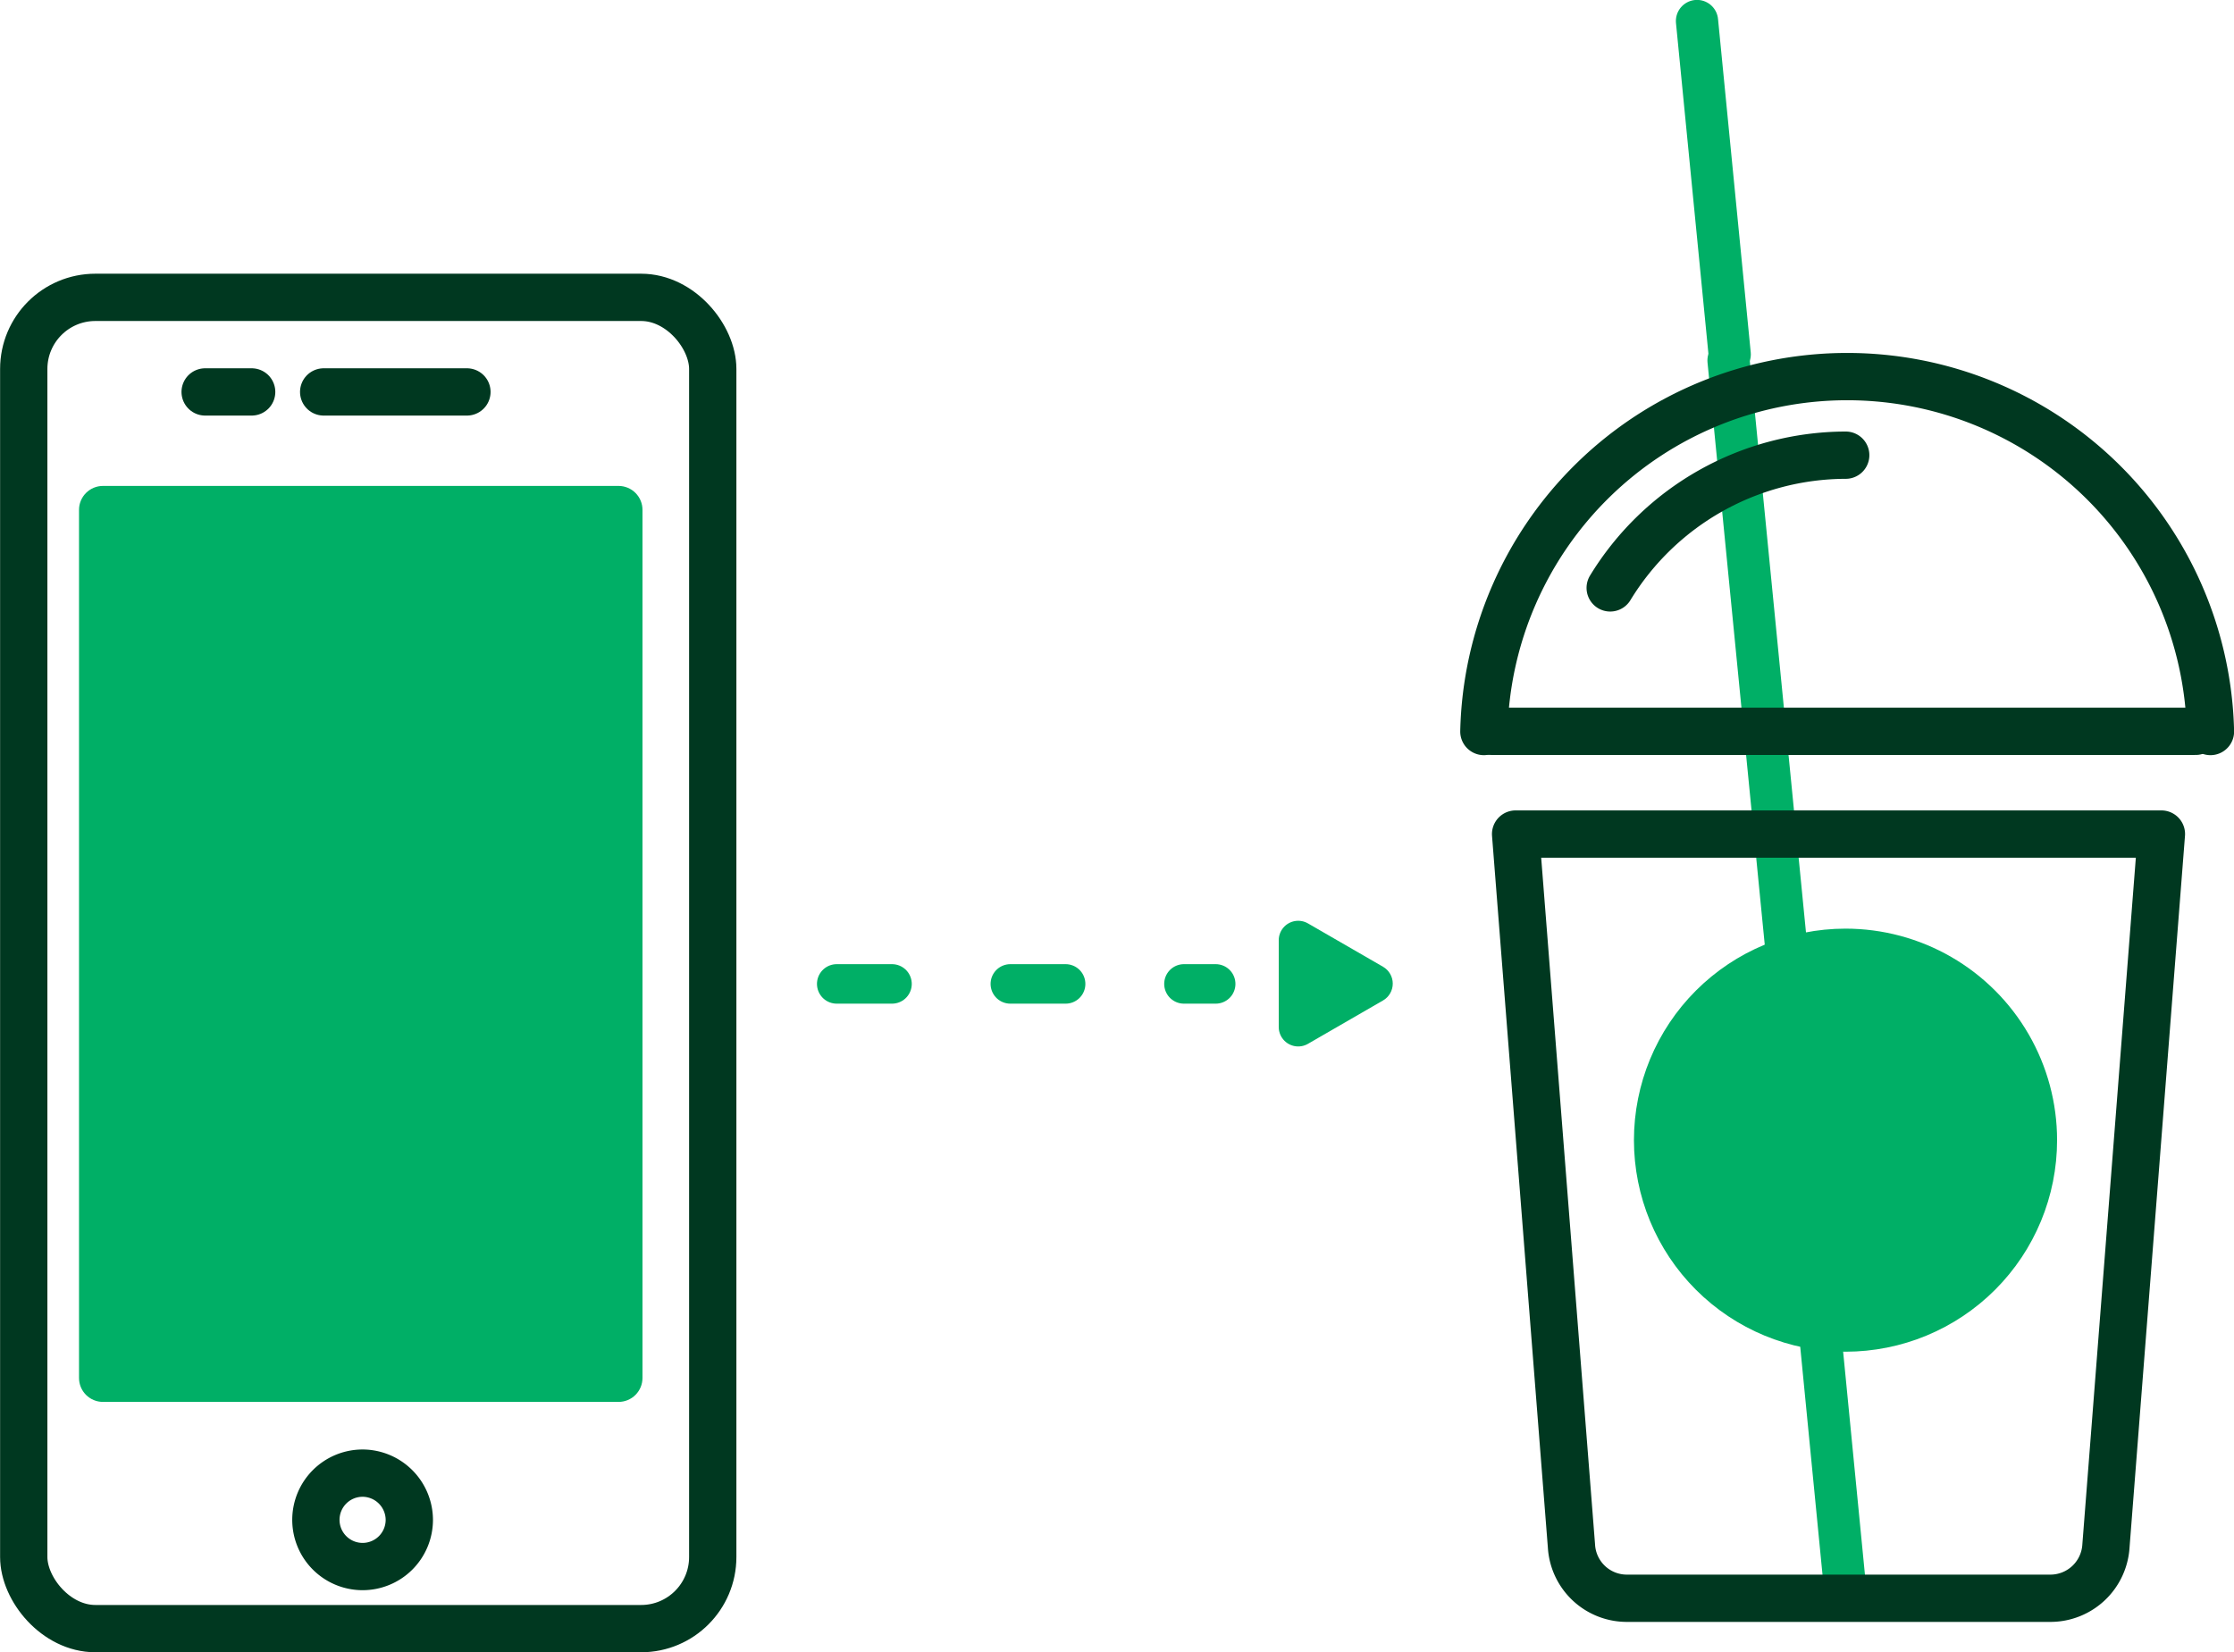 <svg xmlns="http://www.w3.org/2000/svg" xmlns:xlink="http://www.w3.org/1999/xlink" viewBox="0 0 114.78 84.91"><defs><style>.cls-1,.cls-2,.cls-3,.cls-4,.cls-9{fill:none;}.cls-1{clip-rule:evenodd;}.cls-3,.cls-9{stroke:#00af66;}.cls-3,.cls-4,.cls-9{stroke-linecap:round;stroke-linejoin:round;}.cls-3{stroke-width:2.17px;}.cls-4{stroke:#003820;stroke-width:2.43px;}.cls-5{clip-path:url(#clip-path);}.cls-6{clip-path:url(#clip-path-2);}.cls-7{fill:#00af66;}.cls-8{clip-path:url(#clip-path-3);}.cls-9{stroke-width:2.03px;stroke-dasharray:2.84 6.08;}.cls-10{clip-path:url(#clip-path-5);}</style><clipPath id="clip-path" transform="translate(-18.65 -33.79)"><path class="cls-1" d="M50.43,105.83H23.94a1.23,1.23,0,0,1-1.23-1.23V60a1.23,1.23,0,0,1,1.23-1.24H50.43A1.23,1.23,0,0,1,51.66,60V104.6a1.23,1.23,0,0,1-1.23,1.23"/></clipPath><clipPath id="clip-path-2" transform="translate(-18.65 -33.79)"><rect class="cls-2" width="152.07" height="152.07"/></clipPath><clipPath id="clip-path-3" transform="translate(-18.65 -33.79)"><path class="cls-1" d="M124.34,92.38a10.87,10.87,0,1,1-10.87-10.87,10.87,10.87,0,0,1,10.87,10.87"/></clipPath><clipPath id="clip-path-5" transform="translate(-18.65 -33.79)"><path class="cls-1" d="M85.85,81.24l3.86,2.23a1,1,0,0,1,0,1.73l-3.86,2.23a1,1,0,0,1-1.5-.87V82.11a1,1,0,0,1,1.5-.87"/></clipPath></defs><title>app</title><g id="Layer_2" data-name="Layer 2"><g id="fixed"><line class="cls-3" x1="87.19" y1="1.08" x2="88.87" y2="18.21"/><line class="cls-3" x1="92.87" y1="61.91" x2="94.79" y2="81.55"/><line class="cls-3" x1="88.81" y1="18.52" x2="93.08" y2="61.97"/><path class="cls-4" d="M129.7,76.65H96.52l2.87,36.59a2.85,2.85,0,0,0,2.84,2.68H124a2.86,2.86,0,0,0,2.85-2.68Z" transform="translate(-18.65 -33.79)"/><line class="cls-4" x1="76.65" y1="37.58" x2="112.81" y2="37.58"/><path class="cls-4" d="M113.48,57.18A14.21,14.21,0,0,0,101.38,64" transform="translate(-18.65 -33.79)"/><path class="cls-4" d="M94.89,71.38a18.67,18.67,0,0,1,37.33,0" transform="translate(-18.65 -33.79)"/><rect class="cls-4" x="1.22" y="15.28" width="35.4" height="68.41" rx="3.68" ry="3.68"/><line class="cls-4" x1="23.99" y1="20.14" x2="16.63" y2="20.14"/><line class="cls-4" x1="12.93" y1="20.14" x2="10.54" y2="20.14"/><g class="cls-5"><g class="cls-6"><rect class="cls-7" x="2.03" y="22.98" width="33.01" height="51.09"/></g></g><path class="cls-4" d="M39.68,111.9a2.4,2.4,0,1,1-2.4-2.41A2.41,2.41,0,0,1,39.68,111.9Z" transform="translate(-18.65 -33.79)"/><g class="cls-8"><g class="cls-6"><rect class="cls-7" x="81.92" y="45.69" width="25.8" height="25.8"/></g></g><line class="cls-9" x1="42.99" y1="50.56" x2="62.46" y2="50.56"/><g class="cls-10"><g class="cls-6"><rect class="cls-7" x="63.67" y="45.29" width="9.91" height="10.51"/></g></g></g></g></svg>
